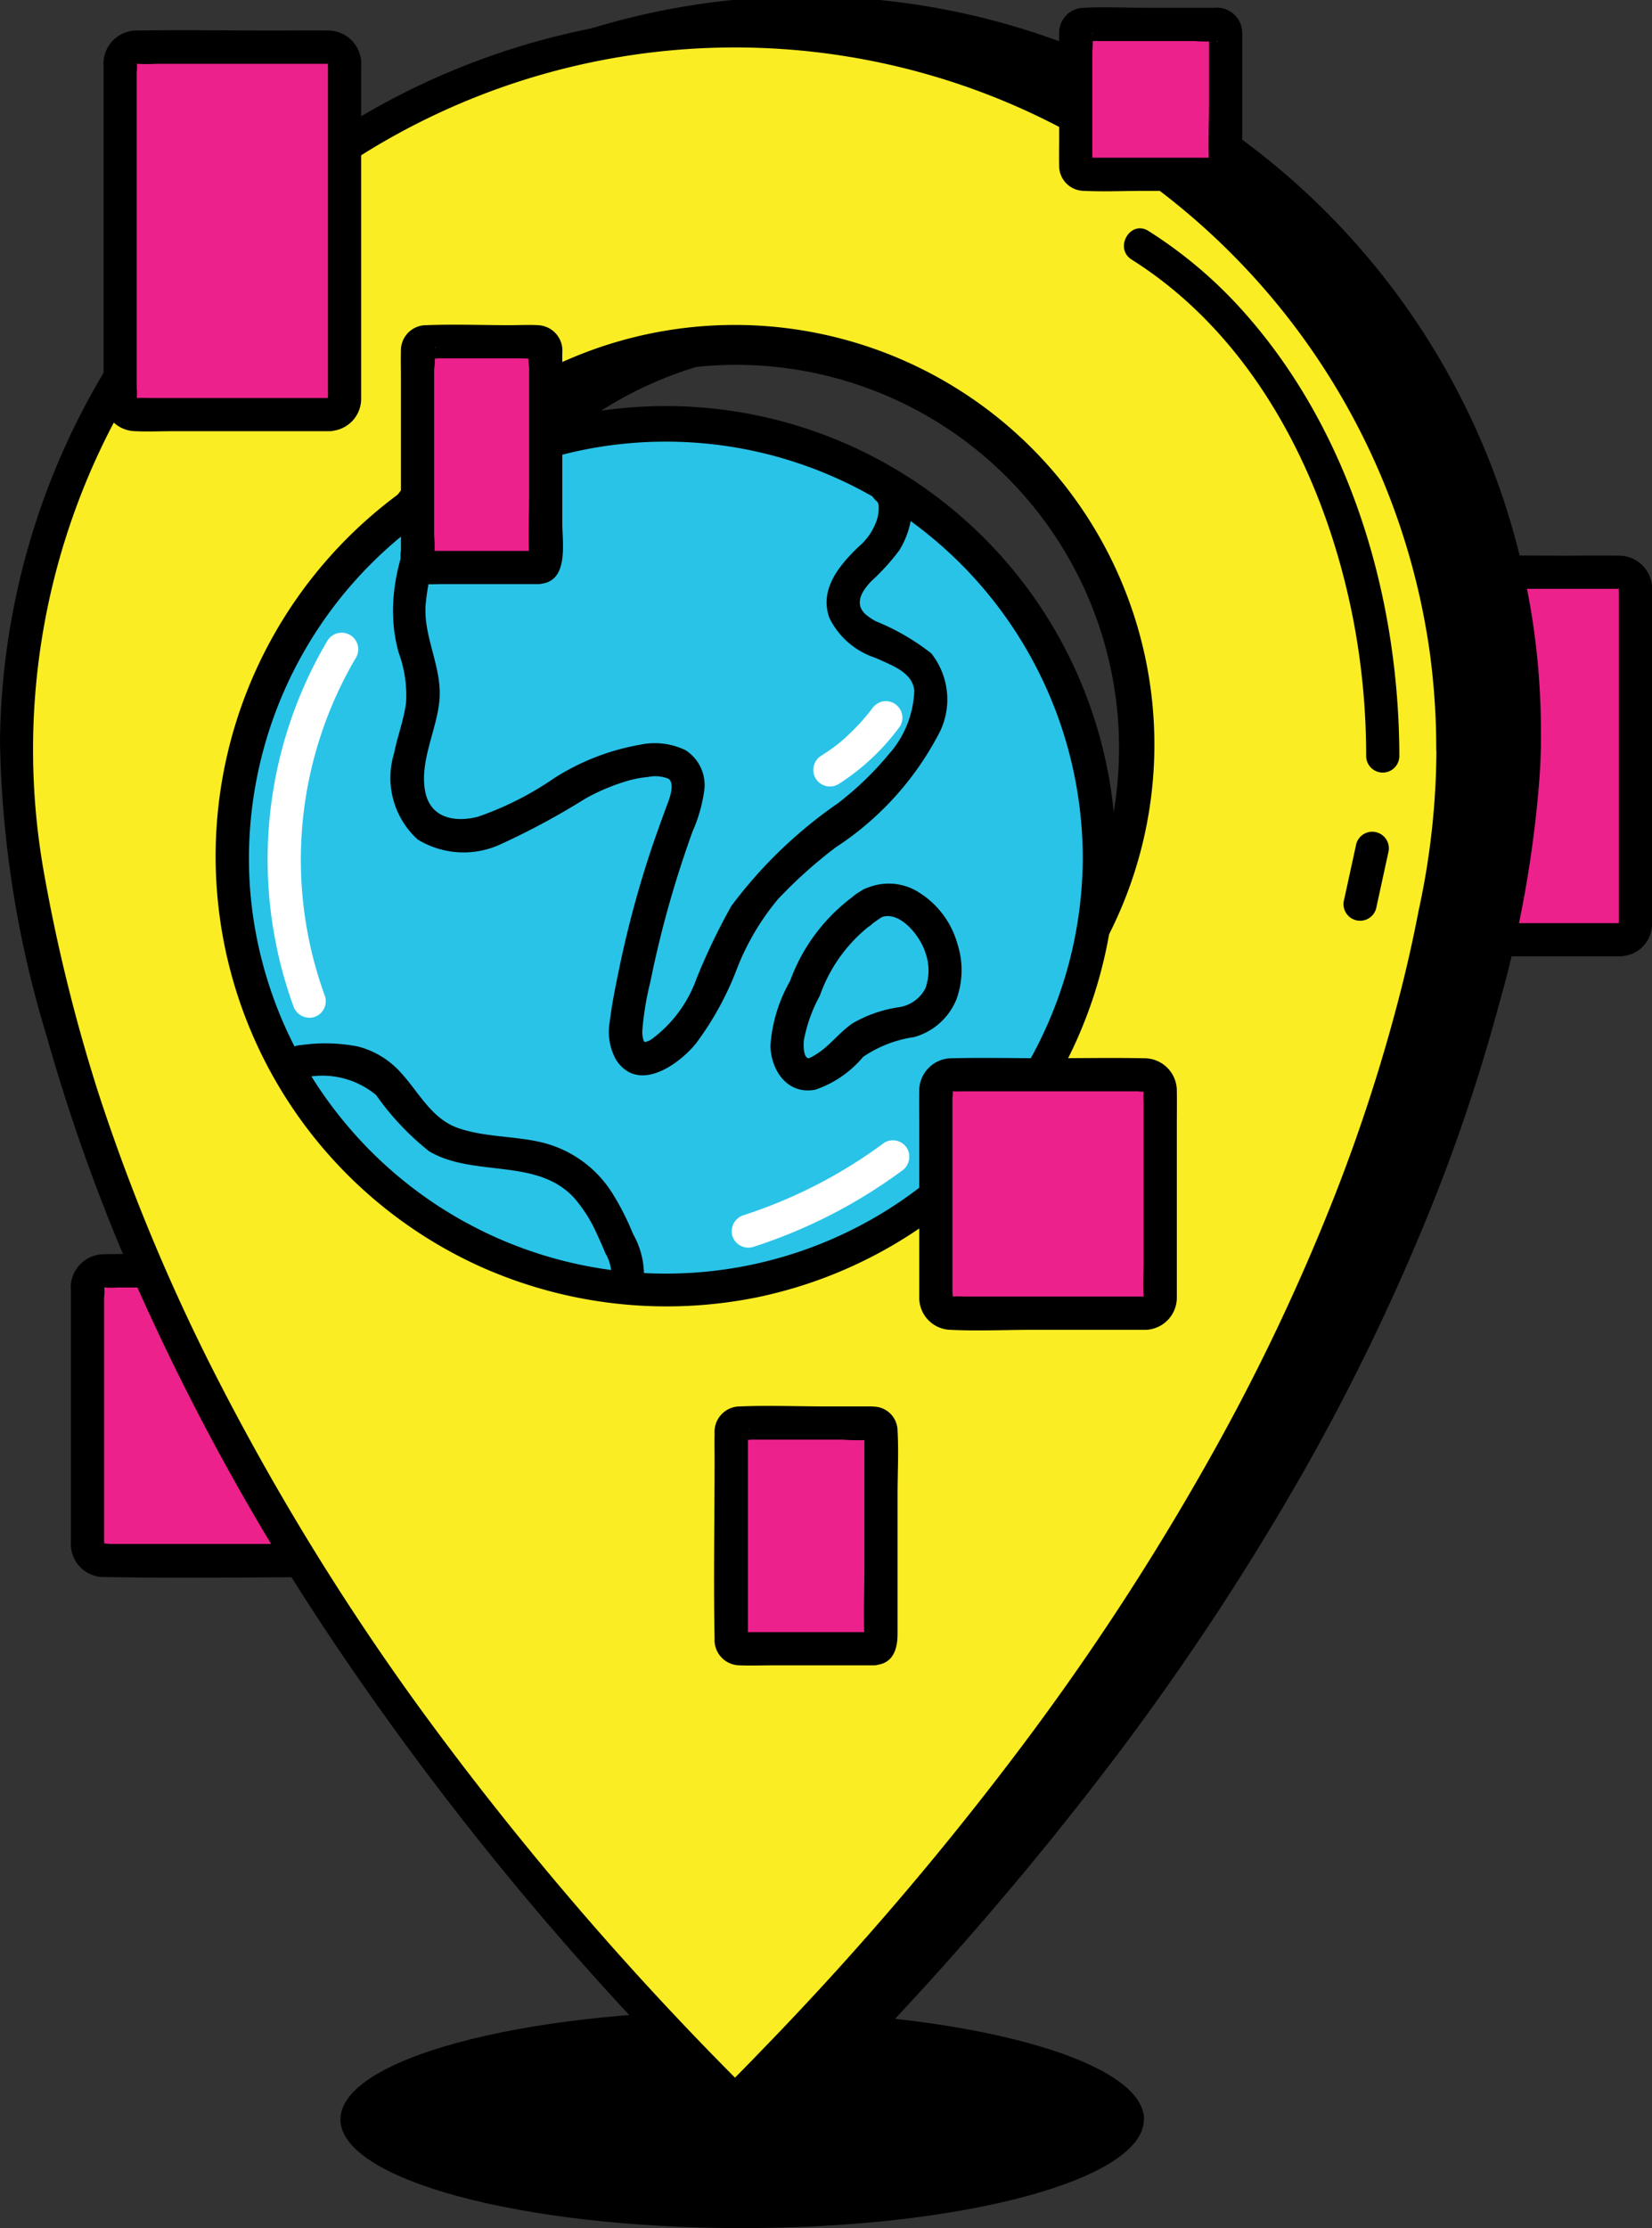<svg id="Group_4064" data-name="Group 4064" xmlns="http://www.w3.org/2000/svg" xmlns:xlink="http://www.w3.org/1999/xlink" width="55.872" height="75.341" viewBox="0 0 55.872 75.341">
  <rect x="0" y="0" width="55.872" height="75.341" fill="#333333" stroke="none"/>
  <defs>
    <clipPath id="clip-path">
      <rect id="Rectangle_1532" data-name="Rectangle 1532" width="55.872" height="75.341" fill="none"/>
    </clipPath>
  </defs>
  <g id="Group_4063" data-name="Group 4063" clip-path="url(#clip-path)">
    <path id="Path_84640" data-name="Path 84640" d="M137.445,65.381h-6.128a.733.733,0,0,1-.731-.731V53.687a.733.733,0,0,1,.731-.731h6.128a.733.733,0,0,1,.731.731V64.65a.733.733,0,0,1-.731.731" transform="translate(-82.867 -33.605)" fill="#ed218c"/>
    <path id="Path_84641" data-name="Path 84641" d="M136.7,63.826h-6.014c-.175,0-.354-.01-.529,0-.092.005,0,0-.007.008.042-.02,0,.106.021.011a1.706,1.706,0,0,0,0-.359V52.792a.992.992,0,0,0,0-.315c-.021-.043,0,.1-.062.046.015.011.072,0,.09,0a6.1,6.1,0,0,0,.644,0h5.611c.066,0,.133,0,.2,0,.085-.005,0,0,.007-.008-.061.037,0-.112-.021-.019a.7.7,0,0,0,0,.154V63.762a.341.341,0,0,0,0,.1c.016.037,0-.035.063-.041a.576.576,0,0,0-.561.561.566.566,0,0,0,.561.561,1.089,1.089,0,0,0,1.06-1.082c0-.118,0-.238,0-.357V52.6a1.122,1.122,0,0,0-1.167-1.2c-.609-.007-1.218,0-1.827,0-1.522,0-3.046-.025-4.568,0a1.123,1.123,0,0,0-1.15,1.208V63.534c0,.113,0,.226,0,.338a1.087,1.087,0,0,0,1.06,1.076c.443.022.893,0,1.336,0H136.7a.561.561,0,0,0,0-1.122" transform="translate(-81.889 -32.611)"/>
    <path id="Path_84642" data-name="Path 84642" d="M17.158,127.393H8.825a.733.733,0,0,1-.731-.731v-8.333a.733.733,0,0,1,.731-.731h8.333a.733.733,0,0,1,.731.731v8.333a.733.733,0,0,1-.731.731" transform="translate(-5.136 -74.625)" fill="#ed218c"/>
    <path id="Path_84643" data-name="Path 84643" d="M16.416,125.838H7.884c-.049,0-.222-.03-.264,0,.066-.048.041.09.062.048a.387.387,0,0,0,0-.128v-8.263a1.2,1.2,0,0,0,0-.371c.012.026-.12.022.006.042a3.238,3.238,0,0,0,.472,0h6.835a9.356,9.356,0,0,0,1.347,0c.137-.021,0-.012.012-.042a1.225,1.225,0,0,0,0,.371v8.245a.5.5,0,0,0,0,.133c.019.053-.009-.028.062-.034a.576.576,0,0,0-.561.561.566.566,0,0,0,.561.561,1.089,1.089,0,0,0,1.06-1.088c0-.14,0-.281,0-.421V118.34c0-.406.015-.816,0-1.223a1.086,1.086,0,0,0-1.061-1.075c-.1,0-.192,0-.288,0H11.645c-1.318,0-2.639-.026-3.957,0a1.127,1.127,0,0,0-1.128,1.24v8.475a1.117,1.117,0,0,0,1.141,1.2c2.816.05,5.636,0,8.452,0h.265a.561.561,0,0,0,0-1.122" transform="translate(-4.162 -73.631)"/>
    <path id="Path_84644" data-name="Path 84644" d="M56.724,25.824a24.287,24.287,0,1,0-48.575,0s-.006.2.007.588a24.344,24.344,0,0,0,.5,4.353c1.337,7.593,6.194,23.119,23.784,40.777,17.59-17.658,22.447-33.184,23.784-40.777a24.38,24.38,0,0,0,.5-4.353c.014-.385.007-.588.007-.588M32.437,39.3A13.629,13.629,0,1,1,46.065,25.675,13.629,13.629,0,0,1,32.437,39.3" transform="translate(-5.171 -0.975)"/>
    <path id="Path_84645" data-name="Path 84645" d="M56.313,24.849a24.849,24.849,0,0,0-49.7-.247,36.177,36.177,0,0,0,1.571,9.929,63.471,63.471,0,0,0,3.348,9.124,79.51,79.51,0,0,0,6.237,11.2A102.6,102.6,0,0,0,27.91,67.673q1.547,1.676,3.157,3.291a.57.57,0,0,0,.794,0,112.554,112.554,0,0,0,9.546-10.87,89.8,89.8,0,0,0,6.688-10A74.882,74.882,0,0,0,52.406,41.3a60.193,60.193,0,0,0,2.457-7.22,38.705,38.705,0,0,0,1.416-7.969c.021-.419.042-.842.033-1.262a.561.561,0,0,0-1.122,0,25.848,25.848,0,0,1-.6,5.449q-.267,1.394-.619,2.771a58.634,58.634,0,0,1-2.236,6.915,70.892,70.892,0,0,1-3.979,8.427,87.489,87.489,0,0,1-6.275,9.734,106.755,106.755,0,0,1-9.055,10.642q-.672.7-1.355,1.382h.794a107.99,107.99,0,0,1-10.977-12.8,84.632,84.632,0,0,1-7.023-11.448A66,66,0,0,1,9.951,36.5a57.43,57.43,0,0,1-1.842-7.436A23.733,23.733,0,1,1,54.98,21.641a24.344,24.344,0,0,1,.21,3.208.561.561,0,0,0,1.122,0" transform="translate(-4.198 0)"/>
    <path id="Path_84646" data-name="Path 84646" d="M49.986,56.018a12.958,12.958,0,1,1,2-.149,13.181,13.181,0,0,1-2,.149.561.561,0,0,0,0,1.122,14.226,14.226,0,0,0,8.18-2.6,14.19,14.19,0,0,0,5.477-15.46,14.191,14.191,0,0,0-26.575-2.006,14.371,14.371,0,0,0-.985,8.716,14.19,14.19,0,0,0,11.687,11.17,15.008,15.008,0,0,0,2.217.176.561.561,0,0,0,0-1.122" transform="translate(-22.72 -18.251)"/>
    <path id="Path_84647" data-name="Path 84647" d="M58.673,189.732c0,2.03-6.084,3.676-13.589,3.676S31.5,191.762,31.5,189.732s6.084-3.676,13.589-3.676,13.589,1.646,13.589,3.676" transform="translate(-19.986 -118.067)"/>
    <path id="Path_84648" data-name="Path 84648" d="M50.109,27.153a24.288,24.288,0,1,0-48.575,0s-.006.2.007.588a24.378,24.378,0,0,0,.5,4.353C3.374,39.686,8.231,55.212,25.821,72.87c17.59-17.658,22.448-33.184,23.784-40.777a24.379,24.379,0,0,0,.5-4.353c.013-.385.007-.588.007-.588M25.821,40.633A13.629,13.629,0,1,1,39.45,27,13.629,13.629,0,0,1,25.821,40.633" transform="translate(-0.972 -1.818)" fill="#faed24"/>
    <path id="Path_84649" data-name="Path 84649" d="M49.7,26.178A24.856,24.856,0,0,0,12.44,4.644,24.84,24.84,0,0,0,0,25.931,36.177,36.177,0,0,0,1.572,35.86,63.471,63.471,0,0,0,4.92,44.983a79.511,79.511,0,0,0,6.237,11.2A102.6,102.6,0,0,0,21.3,69q1.547,1.676,3.157,3.291a.57.57,0,0,0,.794,0,112.553,112.553,0,0,0,9.546-10.87,89.8,89.8,0,0,0,6.688-10,74.883,74.883,0,0,0,4.312-8.793,60.193,60.193,0,0,0,2.457-7.22,38.7,38.7,0,0,0,1.416-7.969c.021-.419.042-.842.033-1.262a.561.561,0,0,0-1.122,0,25.848,25.848,0,0,1-.6,5.449q-.267,1.394-.619,2.771a58.633,58.633,0,0,1-2.236,6.915,70.9,70.9,0,0,1-3.979,8.427,87.491,87.491,0,0,1-6.275,9.734,106.754,106.754,0,0,1-9.055,10.642q-.672.7-1.355,1.382h.794A107.991,107.991,0,0,1,14.269,58.7,84.632,84.632,0,0,1,7.246,47.253a66,66,0,0,1-3.91-9.426A57.43,57.43,0,0,1,1.493,30.39,23.738,23.738,0,0,1,34.046,4.3,23.761,23.761,0,0,1,48.365,22.97a24.345,24.345,0,0,1,.21,3.208.561.561,0,0,0,1.122,0" transform="translate(0 -0.844)"/>
    <path id="Path_84650" data-name="Path 84650" d="M43.37,57.347a12.958,12.958,0,1,1,2-.149,13.182,13.182,0,0,1-2,.149.561.561,0,0,0,0,1.122,14.227,14.227,0,0,0,8.18-2.6,14.189,14.189,0,0,0,5.477-15.46,14.191,14.191,0,0,0-26.575-2.006,14.374,14.374,0,0,0-.985,8.716,14.189,14.189,0,0,0,11.687,11.17,15.005,15.005,0,0,0,2.217.176.561.561,0,0,0,0-1.122" transform="translate(-18.521 -19.094)"/>
    <path id="Path_84651" data-name="Path 84651" d="M50.821,53.782A14.663,14.663,0,1,1,36.159,39.119,14.663,14.663,0,0,1,50.821,53.782" transform="translate(-13.641 -24.824)" fill="#29c3e8"/>
    <path id="Path_84652" data-name="Path 84652" d="M49.287,52.809a14.1,14.1,0,0,1-24.98,8.977,14.038,14.038,0,0,1-3.18-7.843,14.1,14.1,0,1,1,28.16-1.134.561.561,0,0,0,1.122,0,15.261,15.261,0,0,0-2.79-8.784,15.221,15.221,0,0,0-16.6-5.862,15.225,15.225,0,0,0-2.126,28.508,15.411,15.411,0,0,0,9.357,1.052A15.226,15.226,0,0,0,50.218,55.2a16.043,16.043,0,0,0,.19-2.393.561.561,0,0,0-1.122,0" transform="translate(-12.667 -23.851)"/>
    <path id="Path_84653" data-name="Path 84653" d="M37.966,42.931c-1.163,1.818-2.1,4.04-1.495,6.211a4.172,4.172,0,0,1,.251,1.7c-.076.582-.293,1.138-.406,1.713a2.814,2.814,0,0,0,.8,2.909,2.976,2.976,0,0,0,2.819.154,25.014,25.014,0,0,0,2.856-1.54,6.861,6.861,0,0,1,1.433-.6,3.584,3.584,0,0,1,.676-.127,1.2,1.2,0,0,1,.694.057c.258.183-.005.777-.086,1-.215.587-.428,1.174-.618,1.769a35.633,35.633,0,0,0-.949,3.6c-.127.611-.255,1.23-.33,1.85a1.939,1.939,0,0,0,.222,1.3c.739,1.105,2.073.184,2.683-.552a10.325,10.325,0,0,0,1.4-2.549,8.473,8.473,0,0,1,1.375-2.333,15.666,15.666,0,0,1,1.958-1.76,10.261,10.261,0,0,0,3.443-3.753,2.507,2.507,0,0,0-.206-2.809,7.7,7.7,0,0,0-1.884-1.09,2.145,2.145,0,0,1-.313-.209.687.687,0,0,1-.189-.244c-.12-.34.126-.649.349-.891A7.458,7.458,0,0,0,53.4,45.69a2.852,2.852,0,0,0,.429-1.319,1.449,1.449,0,0,0-.454-1.194.576.576,0,0,0-.794,0,.566.566,0,0,0,0,.794c.1.088.12.123.125.217a1.326,1.326,0,0,1-.068.491,2.061,2.061,0,0,1-.619.894c-.649.624-1.328,1.436-.979,2.4a2.645,2.645,0,0,0,1.562,1.35c.54.25,1.244.481,1.309,1.1a3.4,3.4,0,0,1-.859,2.154,10.653,10.653,0,0,1-1.722,1.66,15.44,15.44,0,0,0-3.606,3.475,21.27,21.27,0,0,0-1.18,2.461,4.361,4.361,0,0,1-1.531,2.054.585.585,0,0,1-.23.088c.038,0-.019-.029-.012-.016a.882.882,0,0,1-.055-.407A9.8,9.8,0,0,1,44.98,60.3q.35-1.738.872-3.434.261-.847.563-1.681a5.08,5.08,0,0,0,.4-1.445,1.4,1.4,0,0,0-.648-1.3,2.4,2.4,0,0,0-1.533-.18,7.94,7.94,0,0,0-2.9,1.128,10.662,10.662,0,0,1-2.581,1.306c-.775.2-1.6.053-1.782-.842-.2-1.018.376-2.059.477-3.062.111-1.1-.508-2.088-.47-3.182a7.125,7.125,0,0,1,.829-2.829,13.329,13.329,0,0,1,.725-1.278c.39-.61-.581-1.174-.969-.566" transform="translate(-22.989 -27.077)"/>
    <path id="Path_84654" data-name="Path 84654" d="M74.469,81.96a6.176,6.176,0,0,0-2.5,3.114,5.126,5.126,0,0,0-.663,2.193c.028.846.59,1.656,1.522,1.475a3.62,3.62,0,0,0,1.615-1.109,4.1,4.1,0,0,1,1.721-.668A2.173,2.173,0,0,0,77.6,85.683a2.88,2.88,0,0,0,.034-1.863,3,3,0,0,0-1.445-1.83,1.9,1.9,0,0,0-2.221.339c-.49.53.3,1.325.794.794.691-.747,1.6.354,1.791,1a1.779,1.779,0,0,1-.007,1.2,1.213,1.213,0,0,1-.934.637,4.427,4.427,0,0,0-1.534.543c-.4.278-.7.669-1.088.953-.072.052-.359.242-.412.223-.167-.059-.153-.478-.141-.6a5.085,5.085,0,0,1,.542-1.514,5.194,5.194,0,0,1,2.057-2.632c.638-.34.071-1.309-.566-.969" transform="translate(-45.251 -51.896)"/>
    <path id="Path_84655" data-name="Path 84655" d="M26.842,97.752a2.846,2.846,0,0,1,2.556.559,9.14,9.14,0,0,0,1.791,1.9c1.5.889,3.638.212,4.893,1.563A4.845,4.845,0,0,1,36.861,103c.1.216.2.436.289.657a1.485,1.485,0,0,1,.208.745c-.144.7.937,1.006,1.082.3a2.809,2.809,0,0,0-.356-1.7,8.762,8.762,0,0,0-.667-1.323,3.9,3.9,0,0,0-2.4-1.764c-.929-.224-1.913-.174-2.823-.481s-1.328-1.184-1.939-1.858a2.928,2.928,0,0,0-1.471-.907,5.787,5.787,0,0,0-1.939-.046.577.577,0,0,0-.561.561.565.565,0,0,0,.561.561" transform="translate(-16.677 -61.282)"/>
    <path id="Path_84656" data-name="Path 84656" d="M26.8,58.767a14.538,14.538,0,0,0-1.169,12.36.576.576,0,0,0,.69.392.566.566,0,0,0,.392-.69,13.451,13.451,0,0,1,1.056-11.495.562.562,0,0,0-.969-.566" transform="translate(-15.714 -37.122)" fill="#fff"/>
    <path id="Path_84657" data-name="Path 84657" d="M68.427,109.115a17.433,17.433,0,0,0,5.026-2.566.578.578,0,0,0,.2-.768.565.565,0,0,0-.768-.2,16.5,16.5,0,0,1-4.757,2.453.573.573,0,0,0-.392.69.567.567,0,0,0,.69.392" transform="translate(-42.971 -66.946)" fill="#fff"/>
    <path id="Path_84658" data-name="Path 84658" d="M87.15,100.272h-.111a.576.576,0,0,0-.561.561c.007.05.013.1.02.149a.559.559,0,0,0,.144.248l.114.088a.556.556,0,0,0,.283.076h.111a.624.624,0,0,0,.4-.164.629.629,0,0,0,.164-.4c-.007-.05-.014-.1-.02-.149a.56.56,0,0,0-.144-.247l-.114-.088a.558.558,0,0,0-.283-.077" transform="translate(-54.877 -63.63)" fill="#fff"/>
    <path id="Path_84659" data-name="Path 84659" d="M76.122,67.687a7.7,7.7,0,0,0,2.089-1.965.565.565,0,0,0,.057-.433.573.573,0,0,0-.258-.335.567.567,0,0,0-.433-.056.648.648,0,0,0-.335.258c-.031.043-.062.087-.1.129.027-.033.073-.094.019-.025l-.05.062c-.067.083-.137.164-.208.244q-.208.233-.437.447a5.03,5.03,0,0,1-.476.406c.034-.025.094-.072.024-.02l-.064.048-.13.093c-.088.061-.177.12-.267.178a.561.561,0,1,0,.566.969" transform="translate(-47.768 -41.169)" fill="#fff"/>
    <path id="Path_84660" data-name="Path 84660" d="M17.971,16.786H11.843a.733.733,0,0,1-.731-.731V5.092a.733.733,0,0,1,.731-.731h6.128a.733.733,0,0,1,.731.731V16.055a.733.733,0,0,1-.731.731" transform="translate(-7.051 -2.767)" fill="#ed218c"/>
    <path id="Path_84661" data-name="Path 84661" d="M17.225,15.231H11.211c-.175,0-.354-.01-.529,0-.092.005,0,0-.007.008.042-.02,0,.106.021.011a1.707,1.707,0,0,0,0-.359V4.2a.992.992,0,0,0,0-.315c-.021-.043,0,.1-.062.046.015.011.072,0,.09,0a6.1,6.1,0,0,0,.644,0h5.611c.066,0,.133,0,.2,0,.085-.005,0,0,.007-.008-.06.037,0-.112-.021-.019a.7.7,0,0,0,0,.154V15.167a.341.341,0,0,0,0,.1c.016.037,0-.035.062-.041a.576.576,0,0,0-.561.561.566.566,0,0,0,.561.561,1.089,1.089,0,0,0,1.06-1.082c0-.118,0-.238,0-.357V4.006a1.122,1.122,0,0,0-1.167-1.2c-.609-.007-1.218,0-1.827,0-1.522,0-3.046-.025-4.568,0a1.123,1.123,0,0,0-1.15,1.208V14.939c0,.113,0,.226,0,.338a1.087,1.087,0,0,0,1.06,1.076c.443.022.893,0,1.336,0h5.256a.561.561,0,0,0,0-1.122" transform="translate(-6.073 -1.773)"/>
    <path id="Path_84662" data-name="Path 84662" d="M42.617,39.259h-3.6a.367.367,0,0,1-.365-.365v-6.9a.367.367,0,0,1,.365-.365h3.6a.366.366,0,0,1,.365.365v6.9a.366.366,0,0,1-.365.365" transform="translate(-24.526 -20.069)" fill="#ed218c"/>
    <path id="Path_84663" data-name="Path 84663" d="M41.752,37.694H38.219c-.056,0-.243-.034-.29,0,.128-.092.251.5.3.228a4.511,4.511,0,0,0,0-.744V31.539a2.138,2.138,0,0,0,0-.633c-.03-.073.239-.274-.155.122-.277.277-.2.132-.095.155a1.868,1.868,0,0,0,.394,0H41.21a3.357,3.357,0,0,0,.441,0c.019,0,.073.011.089,0-.041.03-.255-.377-.3-.294a1.748,1.748,0,0,0,0,.576v4.312c0,.7-.032,1.411,0,2.112.013.283-.067-.138.163-.175a.565.565,0,0,0-.392.69.575.575,0,0,0,.69.392c.881-.143.661-1.415.661-2.049V31.006a.861.861,0,0,0-.819-.945c-.317-.018-.641,0-.959,0-.935,0-1.879-.038-2.814,0a.853.853,0,0,0-.865.887c-.008.278,0,.558,0,.836v5.9a1.116,1.116,0,0,0,.267.918c.3.278.757.213,1.132.213h3.247a.561.561,0,0,0,0-1.122" transform="translate(-23.545 -19.065)"/>
    <path id="Path_84664" data-name="Path 84664" d="M93.473,107.513H87.345a.733.733,0,0,1-.731-.731v-6.6a.733.733,0,0,1,.731-.731h6.128a.733.733,0,0,1,.731.731v6.6a.733.733,0,0,1-.731.731" transform="translate(-54.963 -63.11)" fill="#ed218c"/>
    <path id="Path_84665" data-name="Path 84665" d="M92.725,105.958H86.656c-.142,0-.292-.013-.433,0-.177.016.022-.012-.028.061.024-.036,0-.178,0-.219V99.24a.828.828,0,0,0,0-.272c.023.041-.122.045-.008.051s.256,0,.383,0h5.895c.049,0,.21.028.253,0-.065.043-.035-.138-.056.008a2.785,2.785,0,0,0,0,.375v5.4c0,.369-.032.755,0,1.122.014.153-.028.046.062.038a.576.576,0,0,0-.561.561.566.566,0,0,0,.561.561,1.091,1.091,0,0,0,1.06-1.063c0-.085,0-.17,0-.255v-5.583c0-.384.007-.768,0-1.152A1.1,1.1,0,0,0,92.657,97.9c-1.085-.022-2.174,0-3.259,0-1.069,0-2.141-.025-3.21,0a1.1,1.1,0,0,0-1.115,1.138c-.007.4,0,.8,0,1.194v5.559c0,.077,0,.155,0,.232a1.086,1.086,0,0,0,1.061,1.06c.918.046,1.85,0,2.769,0h3.823a.561.561,0,0,0,0-1.122" transform="translate(-53.983 -62.116)"/>
    <path id="Path_84666" data-name="Path 84666" d="M72.385,139.313H68.05a.366.366,0,0,1-.365-.365v-6.9a.366.366,0,0,1,.365-.365h4.335a.366.366,0,0,1,.365.365v6.9a.366.366,0,0,1-.365.365" transform="translate(-42.951 -83.561)" fill="#ed218c"/>
    <path id="Path_84667" data-name="Path 84667" d="M71.5,137.746H67.132c-.2,0-.263-.061-.046.156.2.2.155.19.155.022v-6.707a.891.891,0,0,0,0-.253c-.03-.077.212-.251-.155.117-.278.278-.2.131-.1.155a1.733,1.733,0,0,0,.375,0h3.092a6.083,6.083,0,0,0,.986,0c.214-.037-.224-.471-.259-.267a1.6,1.6,0,0,0,0,.262v4.334c0,.787-.033,1.582,0,2.368.012.293-.064-.13.163-.167a.565.565,0,0,0-.392.69.575.575,0,0,0,.69.392c.545-.089.661-.587.661-1.045v-4.68c0-.725.041-1.464,0-2.188a.823.823,0,0,0-.736-.812,2.776,2.776,0,0,0-.292-.01h-1.39c-.966,0-1.941-.04-2.906,0a.858.858,0,0,0-.864.91c-.007.315,0,.631,0,.946,0,2-.039,3.994,0,5.989a.856.856,0,0,0,.857.91c.366.014.735,0,1.1,0H71.5a.561.561,0,0,0,0-1.122" transform="translate(-41.946 -82.556)"/>
    <path id="Path_84668" data-name="Path 84668" d="M104.259,7.33H99.924a.367.367,0,0,1-.365-.365V2.629a.367.367,0,0,1,.365-.365h4.335a.367.367,0,0,1,.365.365V6.964a.367.367,0,0,1-.365.365" transform="translate(-63.178 -1.437)" fill="#ed218c"/>
    <path id="Path_84669" data-name="Path 84669" d="M103.395,5.769H99.014c-.021,0-.163-.017-.179,0,.064-.068.366.244.305.3.007-.007,0-.052,0-.061a2.777,2.777,0,0,0,0-.292V2.172a3.443,3.443,0,0,0,0-.632c0-.006,0-.014,0-.019.045.156-.095.216-.2.259-.242.1-.117.034-.076.046a.947.947,0,0,0,.245,0h3.5a4.86,4.86,0,0,0,.733,0c.008,0,.045.006.051,0-.07.076-.35-.245-.305-.3-.021.026,0,.165,0,.2v2.2c0,.682-.036,1.376,0,2.057a.267.267,0,0,0,0,.075c.03.071.064-.253.163-.266a.565.565,0,0,0-.392.69.577.577,0,0,0,.69.392.819.819,0,0,0,.661-.8c0-.069,0-.14,0-.21V2.136c0-.2.011-.412,0-.615A.86.86,0,0,0,103.26.7h-2.324c-.69,0-1.388-.033-2.077,0a.847.847,0,0,0-.841.881c-.006.28,0,.561,0,.84V5.149c0,.284-.007.57,0,.854a.848.848,0,0,0,.841.888c.68.033,1.37,0,2.052,0h2.485a.562.562,0,0,0,0-1.123" transform="translate(-62.197 -0.437)"/>
    <path id="Path_84670" data-name="Path 84670" d="M104.283,22.185c4.223,2.661,6.608,7.5,7.514,12.277a24.485,24.485,0,0,1,.417,4.508.561.561,0,0,0,1.122,0c-.011-5.371-1.655-10.987-5.286-15.043a15.151,15.151,0,0,0-3.2-2.711c-.613-.386-1.177.585-.566.969" transform="translate(-66.009 -13.407)"/>
    <path id="Path_84671" data-name="Path 84671" d="M124.79,77.383l-.411,1.887a.561.561,0,0,0,1.082.3l.411-1.887a.561.561,0,1,0-1.082-.3" transform="translate(-78.92 -48.847)"/>
  </g>
</svg>
